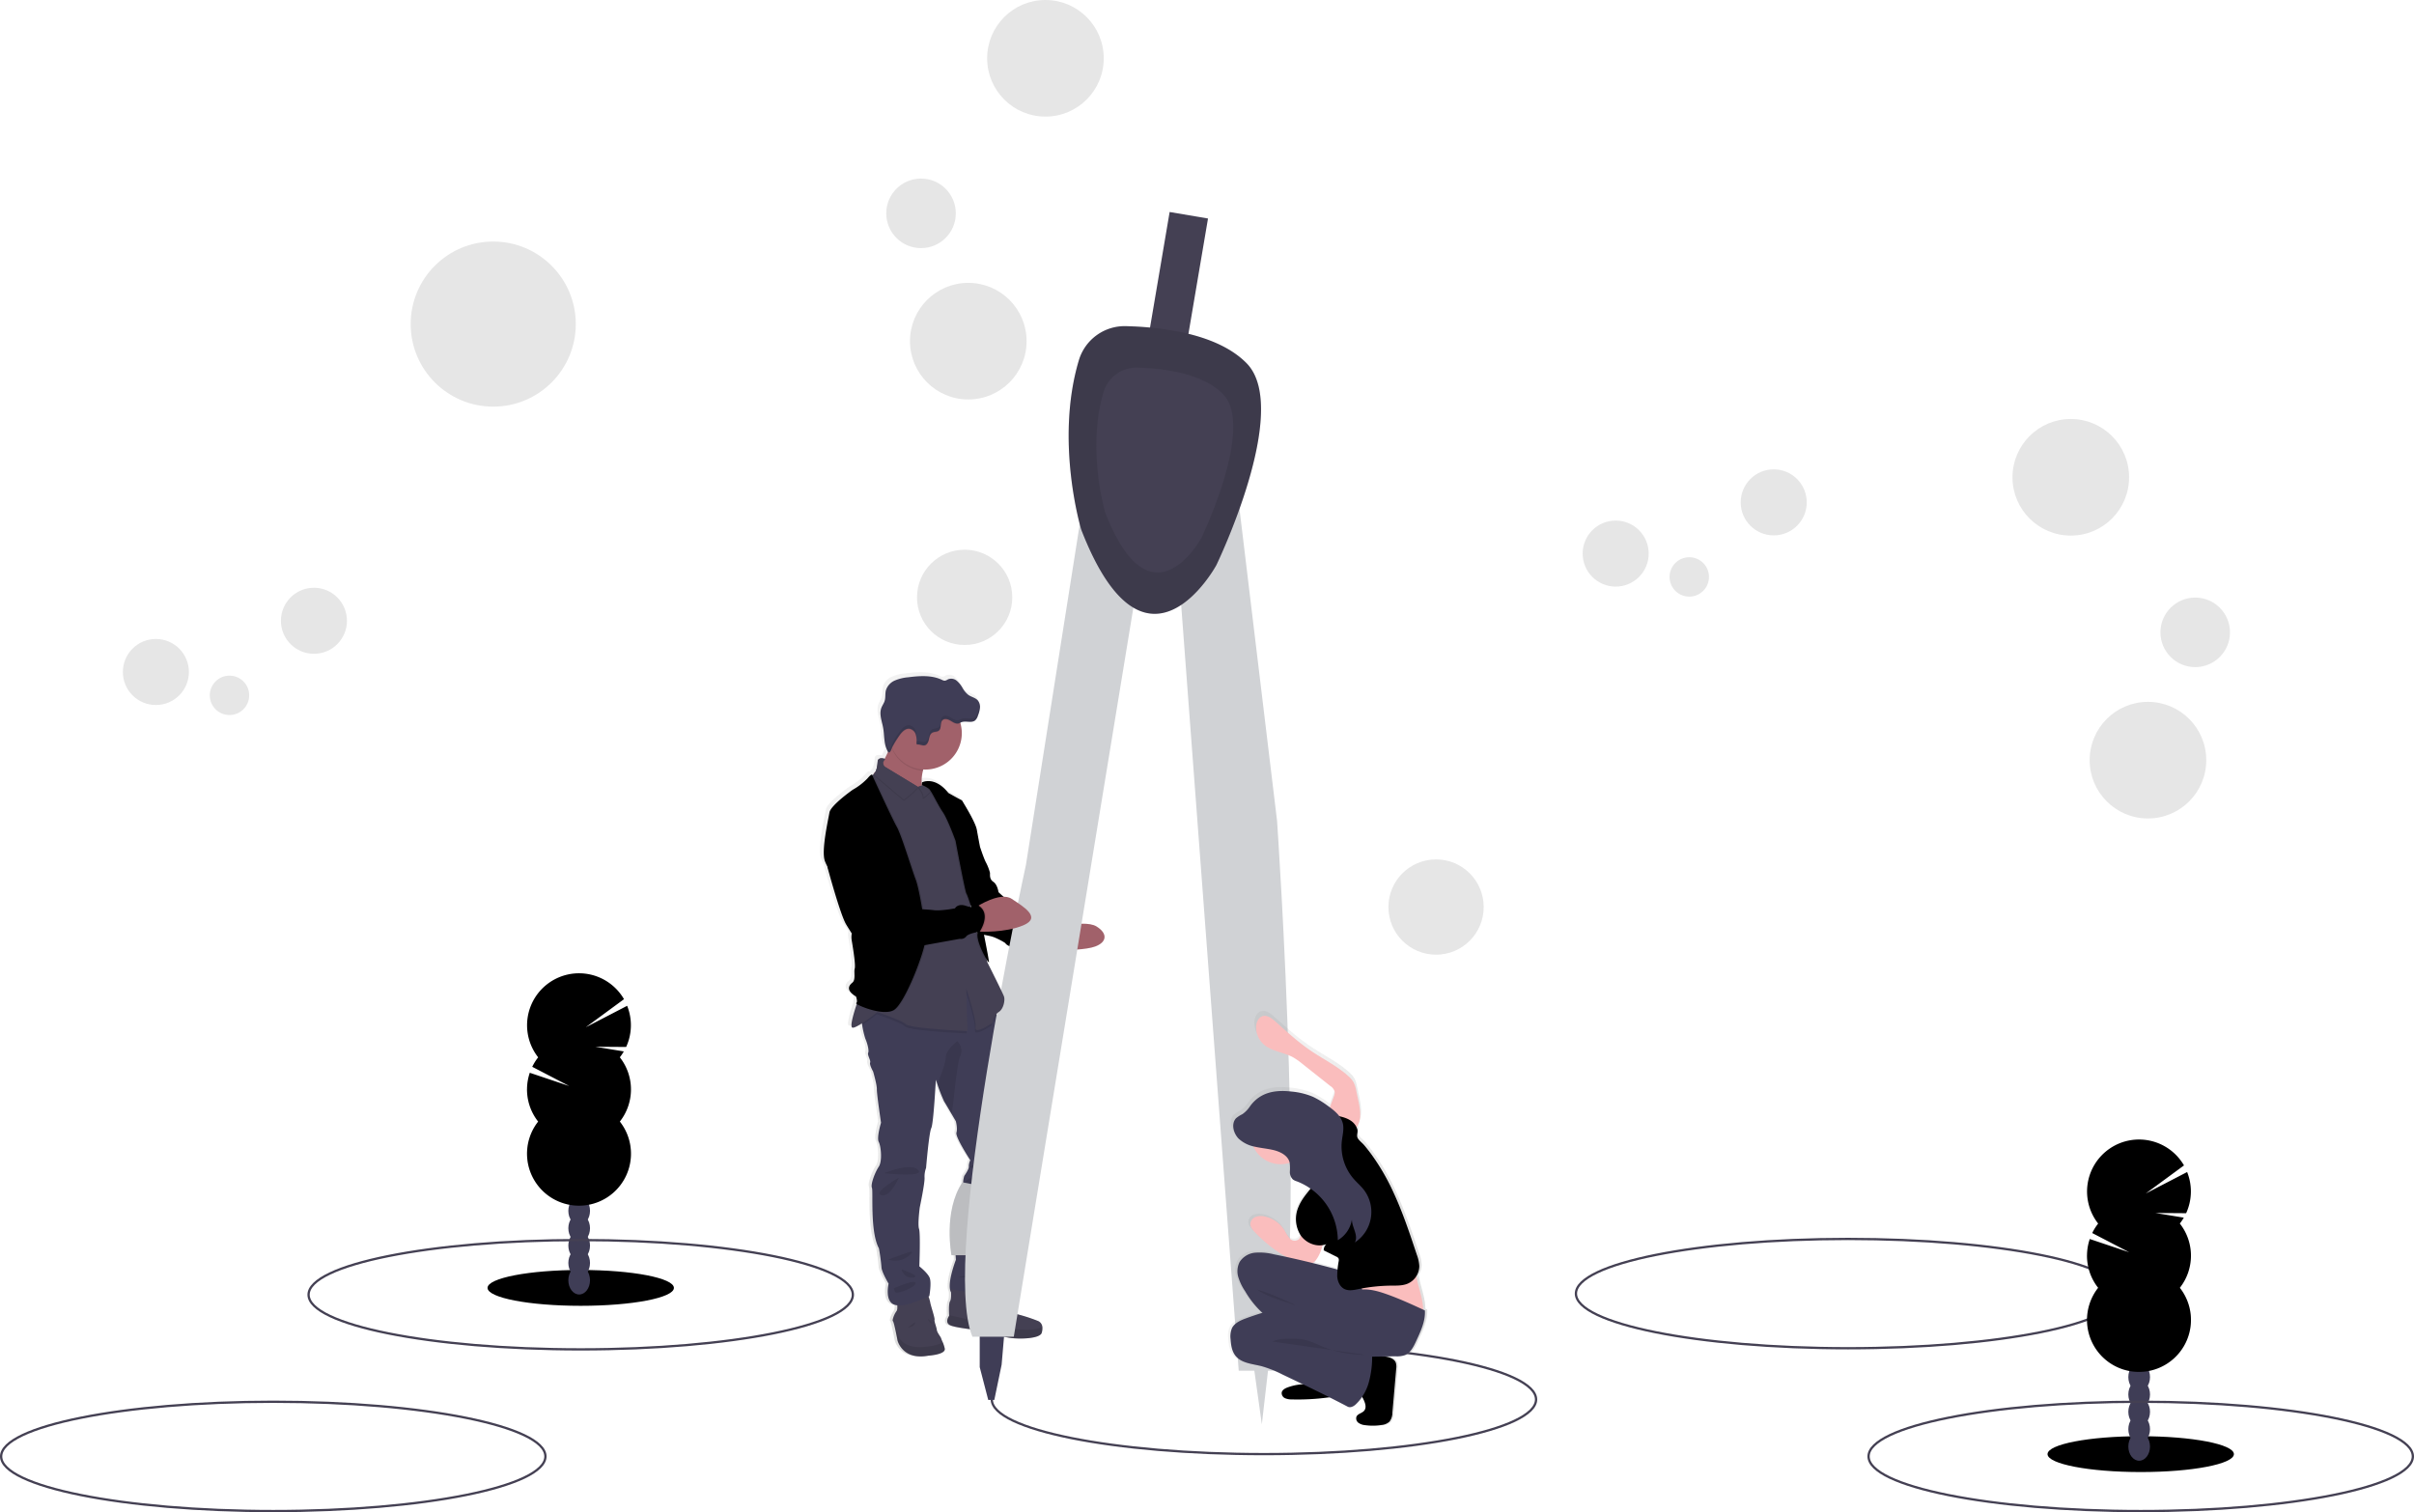 <svg id="b1ff9bb2-7f4f-4418-907c-98d09956747d" data-name="Layer 1" xmlns="http://www.w3.org/2000/svg" xmlns:xlink="http://www.w3.org/1999/xlink" width="1060" height="664.07" viewBox="0 0 1060 664.07"><defs><linearGradient id="fad104b9-db35-42fc-bc00-2b8a23207366" x1="543.54" y1="713.89" x2="543.54" y2="413.48" gradientTransform="matrix(-1, 0, 0, 1, 1022.18, 0)" gradientUnits="userSpaceOnUse"><stop offset="0" stop-color="gray" stop-opacity="0.25"/><stop offset="0.54" stop-color="gray" stop-opacity="0.12"/><stop offset="1" stop-color="gray" stop-opacity="0.1"/></linearGradient><linearGradient id="f2f9dedb-0f43-435f-9543-735f3db0009a" x1="527.53" y1="653.3" x2="615" y2="653.3" gradientTransform="matrix(-1, 0, 0, 1, 1224.27, 0)" xlink:href="#fad104b9-db35-42fc-bc00-2b8a23207366"/></defs><title>circles</title><ellipse cx="811.5" cy="568.07" rx="119.5" ry="24" fill="none" stroke="#444053" stroke-miterlimit="10"/><path d="M430.54,495.11a27.37,27.37,0,0,0,1.19,2.61l0,.11s5.66,20.91,8.31,25.3c.77,1.27,1.64,2.65,2.5,4a8.89,8.89,0,0,0,0,3c.8,4.66,1.77,11.07,1.33,12.48s.53,4.92-1,6.14-3.1,3.34,1.59,6.15c0,0,.88,2.37.09,2.9-.09.06,0,.19.22.36-1.29,3.82-3.18,10-2,10.44.65.25,2.41-.67,4.34-1.91.05.25.09.52.14.79a38.15,38.15,0,0,0,1.42,6.07c.86,1.91,1.72,5.13,1.26,6.19s1.26,3.42.86,4.35,1.33,3.95,1.33,3.95,1.72,5.86,1.65,7.84,1.86,14.75,1.86,14.75-2,6.59-1,8.5,1.65,8.5,0,10.94-3.72,7.83-3.05,9.28-.93,19.37,3.11,26.75a82.26,82.26,0,0,1,1.13,8.3c0,2,3.18,7.31,3.18,7.31s-1.92,8,2.79,9.35a4.43,4.43,0,0,0,1,.19,4.49,4.49,0,0,1-.34,2.58,10.2,10.2,0,0,0-1.68,3.72h0a1,1,0,0,0,.09.75c.53.59,2,8.5,2,8.5s2.12,8.89,13.79,6.72c0,0,7.89-.46,7.23-3.23a18.16,18.16,0,0,0-.86-2.68,17.33,17.33,0,0,1-.74-1.73c-.13-.66-1.79-2.51-1.92-3.76s-1.19-3.69-1-4.48-1.79-6.45-1.93-7.71a13.07,13.07,0,0,0-.75-2.56l.42-.2s1.06-5.93.14-8.1-4.58-5-4.58-5,.53-14.56-.13-16.54.33-9.48.33-9.48,2.25-10.61,2.12-13a11,11,0,0,1,.66-4.35s1.4-15.61,2.32-17.59,2-21.34,2-21.34l.62,1.78a68.37,68.37,0,0,0,3.1,7.83c.51.8,2,3.36,3.28,5.5l1.89,3.2s.86,3.1.26,5,6.17,12.18,6.17,12.18a6.09,6.09,0,0,0-.66,2.77c.19,1-2.06,4.15-2.06,4.15s-.86,2.83-.33,3.82-.86,6.85-.86,6.85-2.26,12.91-2.79,14.43.27,11.92.27,11.92-4.16,10.65-2.23,14.19c.08,1.31.09,3.31-.42,4.12-.69,1.08-.49,5.07-.42,6.17,0,.19,0,.29,0,.29s-2.26,3,.59,4.22,12.54,2.1,12.54,2.1,9.21,2.64,13.65,3.36,13.73.46,14.39-2.24a7.21,7.21,0,0,0,.24-2.58,3.21,3.21,0,0,0-1.83-2.56A75.24,75.24,0,0,0,517,695.5s-4.38-1-4.78-2.9-6.63-7.18-6.63-7.18-.07-.37-.2-.87l.2,0-.3-.3c-.31-1-.81-2.32-1.42-2.07h0a1.5,1.5,0,0,1,.68-2.06c2.39-1.31,3.85-5.46,3.18-9.94s-.79-3.69.6-6.26a12.3,12.3,0,0,0,1-6.19L513,644.05a20.7,20.7,0,0,0,1.06-5.2,9.72,9.72,0,0,1,1.06-4s1.66-9.49,3.12-11.66-1-9.82-1-9.82-2.25-11.85-2.12-17.26-5.84-24.17-5.84-24.17a6.28,6.28,0,0,1-.92-4.09c.12-1.12-.58-2.94-1.37-4.57l-.25-.51a4.43,4.43,0,0,1,1.09-1c1.64-1,2.41-3.63,2.42-5.48L487.64,503c0-.16,10.47-21.55,10.44-21.71-.62-3.51-6.54-12.82-6.54-12.82l0,0a.75.75,0,0,0-.25-.29c-1.33-.61-5.83-3.16-5.83-3.16-3.53-4.36-6.84-5.26-9-5.23a6.12,6.12,0,0,0-2,.31,4.41,4.41,0,0,0-.67.27l-.1.87a17.84,17.84,0,0,1,.47-6c.05-.17.1-.35.14-.52.33,0,.66,0,1,0a16.12,16.12,0,0,0,16.17-16.07,16.32,16.32,0,0,0-.62-4.45l-.08-.23.5-.22c2-.74,4.51.52,6.13-.82a4.65,4.65,0,0,0,1.22-2.11,12.67,12.67,0,0,0,.89-3.35c0-.2,0-.4,0-.6a1.09,1.09,0,0,0,0-.18,1.7,1.7,0,0,0,0-.22c0-.09,0-.18,0-.27s0,0,0,0a3.89,3.89,0,0,0-.86-2c-1.06-1.24-2.83-1.54-4.17-2.45a10.09,10.09,0,0,1-2.67-3.13,11.64,11.64,0,0,0-2.59-3.19,3.81,3.81,0,0,0-3.89-.61,4.39,4.39,0,0,1-1.28.6,2.67,2.67,0,0,1-1.41-.38c-4.6-2.15-10-1.77-15-1.13a19.51,19.51,0,0,0-5.91,1.42,7,7,0,0,0-4,4.33c-.41,1.55-.1,3.23-.59,4.76-.34,1-1,1.92-1.42,2.93a6,6,0,0,0-.38,1.65v0s0,.11,0,.16c-.17,2.27.72,4.66,1.15,7,.59,3.19.29,6.66,1.66,9.68a5.79,5.79,0,0,0,.52,1.06c-.48,1-1,2.06-1.5,3.05-.74-.21-3-.71-3.08,1.27a10.78,10.78,0,0,1-1.1,4.64,3.29,3.29,0,0,1-.33.23.64.64,0,0,0-.37.65l0,0-.26.2a.64.64,0,0,0-.32.11c-.14-.24-.6-.26-2.06,1.48a28.1,28.1,0,0,1-6.63,5.1s-9.82,6.85-10.35,10S428.86,490.54,430.54,495.11Zm43.12-33.42s0-.07,0-.11l.12.06Zm26.68,224a2.14,2.14,0,0,1-.84.17Z" transform="translate(-70 -118.22)" fill="url(#fad104b9-db35-42fc-bc00-2b8a23207366)"/><path d="M477.73,713.55c-11.53,2.16-13.63-6.68-13.63-6.68s-1.44-7.86-2-8.45a1,1,0,0,1-.09-.75h0a10.24,10.24,0,0,1,1.66-3.7c.72-.85.13-4.39.13-4.39l13.36-3.4a20.05,20.05,0,0,1,1.31,3.93c.14,1.24,2.1,6.88,1.9,7.66s.86,3.21,1,4.46,1.77,3.08,1.9,3.73a14,14,0,0,0,.72,1.73,16.83,16.83,0,0,1,.85,2.66C485.52,713.09,477.73,713.55,477.73,713.55Z" transform="translate(-70 -118.22)" fill="#444053"/><path d="M477.73,713.55c-11.53,2.16-13.63-6.68-13.63-6.68s-1.44-7.86-2-8.45a1,1,0,0,1-.09-.75l2.77,8s2.3,4.79,10.81,4.06c4.85-.4,7.23-1.3,8.39-2a16.83,16.83,0,0,1,.85,2.66C485.52,713.09,477.73,713.55,477.73,713.55Z" transform="translate(-70 -118.22)" opacity="0.1"/><path d="M468.75,701.1s2.89.07,3.08-2.29Z" transform="translate(-70 -118.22)" opacity="0.1"/><path d="M518.87,623.67c-1.44,2.16-3.08,11.59-3.08,11.59a9.92,9.92,0,0,0-1,4,20.26,20.26,0,0,1-1,5.18L510,658a12.27,12.27,0,0,1-1,6.15c-1.37,2.56-1.24,1.77-.59,6.23s-.78,8.58-3.14,9.89,1.05,4.39,1.05,4.39-15.07,4.06-18.22,1.57,1.64-14.8,1.64-14.8-.78-10.35-.26-11.86,2.75-14.35,2.75-14.35,1.38-5.83.85-6.81.33-3.8.33-3.8,2.23-3.15,2-4.13a6.16,6.16,0,0,1,.66-2.75s-6.68-10.22-6.1-12.12-.26-5-.26-5-.84-1.45-1.86-3.18c-1.24-2.13-2.74-4.67-3.25-5.47a69.83,69.83,0,0,1-3.05-7.78l-.62-1.78s-1,19.26-2,21.22-2.29,17.5-2.29,17.5a10.88,10.88,0,0,0-.66,4.32c.13,2.42-2.1,13-2.1,13s-1,7.47-.32,9.44.13,16.44.13,16.44,3.6,2.82,4.52,5-.13,8.06-.13,8.06-10.48,5.24-15.14,3.86-2.75-9.3-2.75-9.3-3.14-5.24-3.14-7.27a82.19,82.19,0,0,0-1.12-8.26c-4-7.34-2.42-25.15-3.07-26.6s1.37-6.81,3-9.23,1-9,0-10.88,1-8.45,1-8.45-1.9-12.71-1.83-14.67-1.64-7.8-1.64-7.8-1.7-3-1.31-3.93-1.31-3.28-.85-4.32-.4-4.26-1.25-6.16a39.49,39.49,0,0,1-1.4-6c-.4-2.26-.69-4.25-.69-4.25l10.81-8.71,27-7.08L495.94,545l9.89,15.59s1,1.63,1.93,3.51c.78,1.62,1.47,3.43,1.35,4.55a6.27,6.27,0,0,0,.92,4.06s5.89,18.67,5.76,24,2.1,17.17,2.1,17.17S520.31,621.51,518.87,623.67Z" transform="translate(-70 -118.22)" fill="#3f3d56"/><path d="M458.21,633.43s11.53-4.91,14.93-1.44S458.21,633.43,458.21,633.43Z" transform="translate(-70 -118.22)" opacity="0.1"/><path d="M464.69,635.39S453,642,457,643.06,464.69,635.39,464.69,635.39Z" transform="translate(-70 -118.22)" opacity="0.1"/><path d="M499.54,629.7s-5,.32-3.08,1.31S499.54,629.7,499.54,629.7Z" transform="translate(-70 -118.22)" opacity="0.1"/><path d="M505.77,631.2c-.07.33-14.48,5-11.66,7.08S505.77,631.2,505.77,631.2Z" transform="translate(-70 -118.22)" opacity="0.1"/><path d="M459.91,671.29c2.16-.32,14.22-5.89,9.5-1.89A9.4,9.4,0,0,1,459.91,671.29Z" transform="translate(-70 -118.22)" opacity="0.1"/><path d="M465.87,675.68s1.05,4.07,5.05,3.54S465.87,675.68,465.87,675.68Z" transform="translate(-70 -118.22)" opacity="0.1"/><path d="M462.53,683.94c.72-.2,9.3-4.13,9.5-2.29s-8.19,5-8.84,4.06A3.52,3.52,0,0,1,462.53,683.94Z" transform="translate(-70 -118.22)" opacity="0.1"/><path d="M490.31,679.22c1-.06,10.87-3.21,12.84-.39Z" transform="translate(-70 -118.22)" opacity="0.1"/><path d="M499.22,681.06s1.7-1.51,3.4-.72S499.22,681.06,499.22,681.06Z" transform="translate(-70 -118.22)" opacity="0.1"/><path d="M477.47,697.3a2.92,2.92,0,0,0,2.22,2.3Z" transform="translate(-70 -118.22)" opacity="0.1"/><path d="M527.45,703.46c-.65,2.69-9.83,2.95-14.21,2.23s-13.5-3.34-13.5-3.34-9.56-.92-12.38-2.1-.59-4.19-.59-4.19,0-.1,0-.28c-.07-1.1-.26-5.07.41-6.14.79-1.25.33-5.31.33-5.31s13.56,2.62,13.82,1.38,2.36-3,3.34-3.41,1.71,3.28,1.71,3.28,6.16,5.24,6.55,7.14,4.71,2.88,4.71,2.88a73.26,73.26,0,0,1,8.26,2.75,3.18,3.18,0,0,1,1.81,2.54A7.14,7.14,0,0,1,527.45,703.46Z" transform="translate(-70 -118.22)" fill="#444053"/><path d="M527.45,703.46c-.65,2.69-9.83,2.95-14.21,2.23s-13.5-3.34-13.5-3.34-9.56-.92-12.38-2.1-.59-4.19-.59-4.19,0-.1,0-.28l13.71,3s6.75,2.88,11.07,2.88c3.78,0,12.23,1.55,16.16-.8A7.14,7.14,0,0,1,527.45,703.46Z" transform="translate(-70 -118.22)" opacity="0.1"/><path d="M508.91,693.11s-.65,4.32-3.27,5.77Z" transform="translate(-70 -118.22)" opacity="0.1"/><path d="M550.9,533.87C547,535.35,538,535.51,534,535.51c-1.22,0-2,0-2,0l-2.57-5.24,2.57-4.37s2.36-.65,5.5-1.22c4.63-.83,11-1.48,14,.39C556.54,528.2,556,532,550.9,533.87Z" transform="translate(-70 -118.22)" fill="#a1616a"/><path d="M491.33,471.16l1.14-1.31s5.85,9.26,6.46,12.75,1.4,7.51,1.4,7.51,1.48,4.54,2.45,6.55a22.15,22.15,0,0,1,1.92,4.81c.08.87-.35,2.79,1.48,4s2.27,4.54,2.27,4.54,6.64,6.46,10.14,6.64,13.53,1.92,13.19,3.66,4.19,2.8,6,3.24S526,529.24,534,536c0,0-5.07,1-5.59,2.27s-5.85-.7-5.85-.7-1.14-2.71-5.07-2.88-5.94-1.92-5.94-2.18-3.93-2.45-6.11-3.06-5.07-.87-5.16-1.49-13.1-56.77-13.1-56.77Z" transform="translate(-70 -118.22)" fill="currentColor"/><path d="M491.33,471.38l1.14-1.31s5.85,9.26,6.46,12.76,1.4,7.51,1.4,7.51,1.48,4.54,2.45,6.55a22.32,22.32,0,0,1,1.92,4.8c.08.88-.35,2.8,1.48,4s2.27,4.54,2.27,4.54,6.64,6.47,10.14,6.64,13.53,1.92,13.19,3.67,4.19,2.8,6,3.23S526,529.47,534,536.2c0,0-5.07,1-5.59,2.27s-5.85-.7-5.85-.7-1.14-2.71-5.07-2.88-5.94-1.92-5.94-2.19-3.93-2.44-6.11-3.05-5.07-.88-5.16-1.49-13.1-56.78-13.1-56.78Z" transform="translate(-70 -118.22)" opacity="0.05"/><path d="M625,708.78c66,0,119.5,10.75,119.5,24s-53.5,24-119.5,24-119.5-10.74-119.5-24" transform="translate(-70 -118.22)" fill="none" stroke="#444053" stroke-miterlimit="10"/><rect x="572.82" y="211.88" width="17.09" height="127.07" transform="translate(-15.71 -211.62) rotate(9.63)" fill="#444053"/><polygon points="550.34 598.75 554.08 625.45 557.28 597.69 550.34 598.75" fill="#d0d2d5"/><polygon points="430.2 583.8 430.2 600.36 433.94 614.77 436.61 614.77 439.82 599.29 441.42 580.6 430.2 583.8" fill="#3f3d56"/><path d="M492.59,637.42l8,1.6s-9.07,25.09-2.67,30.43H487.79S484.05,650.23,492.59,637.42Z" transform="translate(-70 -118.22)" fill="#d0d2d5"/><path d="M492.59,637.42l8,1.6s-9.07,25.09-2.67,30.43H487.79S484.05,650.23,492.59,637.42Z" transform="translate(-70 -118.22)" opacity="0.1"/><path d="M546.12,335.75,520.49,498.06s-37.9,173-23.49,207.17h18.16l54.46-332.1Z" transform="translate(-70 -118.22)" fill="#d0d2d5"/><path d="M611.12,315.59l19.65,163.14s14.31,207.83-1.36,241.44H613.93L586.27,352.08Z" transform="translate(-70 -118.22)" fill="#d0d2d5"/><path d="M543.73,276.45a21,21,0,0,1,20.71-15c15.81.4,40.25,3.28,53,16.34,19.76,20.29-13.35,88.63-13.35,88.63s-31,57.13-59.26-15.48C544.79,351,533.07,312.12,543.73,276.45Z" transform="translate(-70 -118.22)" fill="#444053"/><path d="M543.73,276.45a21,21,0,0,1,20.71-15c15.81.4,40.25,3.28,53,16.34,19.76,20.29-13.35,88.63-13.35,88.63s-31,57.13-59.26-15.48C544.79,351,533.07,312.12,543.73,276.45Z" transform="translate(-70 -118.22)" opacity="0.1"/><path d="M554.6,290.33a15,15,0,0,1,14.75-10.66c11.25.29,28.65,2.34,37.7,11.64,14.07,14.44-9.5,63.1-9.5,63.1s-22,40.67-42.2-11C555.35,343.38,547,315.73,554.6,290.33Z" transform="translate(-70 -118.22)" fill="#444053"/><path d="M609.33,706.12c.17,2.58.57,5.29,2.2,7.31,2.7,3.34,7.61,3.6,11.81,4.65a52,52,0,0,1,9.34,3.68l9.09,4.3a23.69,23.69,0,0,0-6.82,1.42c-1.17.43-2.45,1.14-2.62,2.36a2.52,2.52,0,0,0,1.51,2.42,7.12,7.12,0,0,0,3,.53,100.83,100.83,0,0,0,16.2-.85l.64-.09q4.14,2.05,8.24,4.19c1.14.6,2.51,0,3.47-.84a18.4,18.4,0,0,0,3.08-3.52c.16.28.32.55.45.82.88,1.69,1.71,3.9.45,5.34-1,1.12-2.89,1.31-3.46,2.67a2.41,2.41,0,0,0,.93,2.71,6.16,6.16,0,0,0,2.91,1,25.83,25.83,0,0,0,7.45-.06,6,6,0,0,0,3.6-1.53,6.6,6.6,0,0,0,1.28-4l1.71-19.43a5.83,5.83,0,0,0-.2-2.76c-.68-1.65-2.65-2.34-4.43-2.63l-.19,0c1.48,0,3-.07,4.6-.07a11,11,0,0,0,4.12-.52c2.54-1,3.91-3.67,5-6.13,2-4.32,4.3-9,4-13.8l-.78-.35c-.07-5.11-2.21-9.88-3-14.87a8.28,8.28,0,0,0,1.33-4.5,16.64,16.64,0,0,0-1.13-5.12c-3.17-9.42-6.34-18.87-10.58-27.87a96.41,96.41,0,0,0-10-17q-1.53-2-3.18-4c-.8-.92-2.59-2.22-2.92-3.39s.37-2.31,0-3.51a5.94,5.94,0,0,0-.36-.91c2.34-3.1,1.68-7.58.86-11.44l-1-4.81a13,13,0,0,0-1.24-3.81A11.13,11.13,0,0,0,662.3,589c-4.92-4.44-11-7.39-16.53-11.07-5.85-3.89-11.08-8.62-16.32-13.29-1.6-1.42-3.61-2.95-5.68-2.35s-2.93,2.84-3,4.88a10.06,10.06,0,0,0,3.25,7.54c3.62,3.31,9.09,3.58,13.4,5.92a31.35,31.35,0,0,1,4.21,2.93l12.52,9.83a4.35,4.35,0,0,1,1.95,2.54,4.09,4.09,0,0,1-.3,1.88c-.47,1.44-1.27,3.25-1.86,5.08l-1-.72a39.2,39.2,0,0,0-6.63-4,32.91,32.91,0,0,0-9.71-2.33c-7.39-.83-14,.31-18.52,6.48a13.7,13.7,0,0,1-3.51,3.61,13,13,0,0,0-2.85,1.81c-2.32,2.57-1,6.83,1.18,9a14,14,0,0,0,6.58,3.43,13.52,13.52,0,0,0,16.42,7.36,20.1,20.1,0,0,1,.09,3.88A4.47,4.47,0,0,0,637.4,635a5.88,5.88,0,0,0,1.72.8,26.39,26.39,0,0,1,6.23,3.25,32,32,0,0,0-5.52,8.25,13.42,13.42,0,0,0,1,12.48l.06.08a4.14,4.14,0,0,1-.91,1.68,3,3,0,0,1-4.13-.42,15.72,15.72,0,0,1-2.16-3.33,13.94,13.94,0,0,0-9-6.36,7.23,7.23,0,0,0-4.15.17,3.66,3.66,0,0,0-2.41,3.12c0,1.51,1.1,2.76,2.18,3.83a63.59,63.59,0,0,0,11,9.1,35.41,35.41,0,0,0,3.37,1.84q-3-.63-5.92-1.23a26.77,26.77,0,0,0-8.35-.73,9.32,9.32,0,0,0-7,4.08,9,9,0,0,0-.65,6.8,22.86,22.86,0,0,0,3.07,6.3,44.85,44.85,0,0,0,7.67,9.6c-2.5.75-5,1.57-7.44,2.47s-5,2-6.12,4.24A9.72,9.72,0,0,0,609.33,706.12Zm36.81-34,.09,0a3.13,3.13,0,0,0,1.31-1.11,18.14,18.14,0,0,0,3.16-6.84,7.71,7.71,0,0,0,1.7-.43,3.8,3.8,0,0,0-1.18,2.76l5.64,2.76a2.1,2.1,0,0,1,1,.79,2,2,0,0,1,.11,1.18c-.16,1.29-.41,2.58-.57,3.86-1.69-.5-3.35-.9-4.84-1.3C650.44,673.21,648.29,672.67,646.14,672.13Z" transform="translate(-70 -118.22)" fill="url(#f2f9dedb-0f43-435f-9543-735f3db0009a)"/><path d="M647.19,619a10.81,10.81,0,0,0,8.4-1.35,5.15,5.15,0,0,1,1.63-.76A3.32,3.32,0,0,1,660,618c2.4,2.39,2.68,6.33,1.44,9.48s-3.73,5.63-6.34,7.78a57.55,57.55,0,0,1-6.67,4.74,12.36,12.36,0,0,0-6.84-6.65c-2.74-1.06-4.74-3.9-6.31-6.38-1.17-1.84-2.21-1.76-1.16-3.66a27.68,27.68,0,0,1,4.16-5,16.25,16.25,0,0,0,2.24-3c.7-1.26.54-2.08,1.62-1.08.71.66,1,2.09,1.82,2.86A8,8,0,0,0,647.19,619Z" transform="translate(-70 -118.22)" fill="#fabdbd"/><path d="M655.78,599.5a4.23,4.23,0,0,0,.29-1.85,4.34,4.34,0,0,0-1.91-2.51l-12.23-9.7a30,30,0,0,0-4.1-2.89c-4.22-2.31-9.55-2.58-13.09-5.84a10.05,10.05,0,0,1-3.18-7.45c0-2,1-4.26,2.89-4.82s4,.92,5.56,2.33c5.11,4.6,10.21,9.27,15.92,13.11,5.4,3.64,11.35,6.54,16.16,10.93a10.88,10.88,0,0,1,2.23,2.61,13.4,13.4,0,0,1,1.21,3.77l1,4.74c.84,4,1.52,8.65-1.17,11.72a4.27,4.27,0,0,1-3.26,1.61,6.42,6.42,0,0,1-2.51-.86c-2-1-5.62-2-6.23-4.5C652.58,606.77,654.83,602.4,655.78,599.5Z" transform="translate(-70 -118.22)" fill="#fabdbd"/><path d="M636.27,662a16,16,0,0,1-2.11-3.28,13.61,13.61,0,0,0-8.78-6.28,7.06,7.06,0,0,0-4,.16,3.61,3.61,0,0,0-2.35,3.09c0,1.48,1.07,2.72,2.12,3.77a62,62,0,0,0,10.76,9A28.38,28.38,0,0,0,645,673a3.3,3.3,0,0,0,1.4-.13,3.13,3.13,0,0,0,1.28-1.09c2.48-3.18,3.34-7.31,4-11.28-.24,1.43-8.29-1.91-9.2-1.48-1.34.63-1.21,2.51-2.18,3.41A2.89,2.89,0,0,1,636.27,662Z" transform="translate(-70 -118.22)" fill="#fabdbd"/><path d="M694.92,693.42a2.65,2.65,0,0,1-.28,1.45c-.55.86-1.79.87-2.8.72a51.18,51.18,0,0,1-6.89-1.66L664.42,688a1.87,1.87,0,0,1-.88-.43,1.82,1.82,0,0,1-.41-.9,24.15,24.15,0,0,1-.45-9,2.4,2.4,0,0,1,.41-1.21,2.42,2.42,0,0,1,1.7-.64,87,87,0,0,1,9.68-.44,48.85,48.85,0,0,0,6.29-.14c2.7-.32,5.81-1.87,8.52-1.63,2.35.2,2.25,2,2.49,4C692.44,682.92,694.87,688,694.92,693.42Z" transform="translate(-70 -118.22)" fill="#fabdbd"/><path d="M629.37,669.05a25.61,25.61,0,0,0-8.16-.73,9.08,9.08,0,0,0-6.83,4,8.89,8.89,0,0,0-.64,6.72,23.25,23.25,0,0,0,3,6.21,40.83,40.83,0,0,0,8.77,10.56c1.75,1.39,3.68,2.54,5.36,4,3.58,3.13,5.8,7.5,7.93,11.75,2,4,4,8.08,4.86,12.48a1.25,1.25,0,0,0,.43.89,1.19,1.19,0,0,0,.89.06l9.85-1.82a1.54,1.54,0,0,0,1.38-2.34,68.92,68.92,0,0,0-11.75-25.41,22.55,22.55,0,0,0,19.82,5.74,7.74,7.74,0,0,0,3.76-1.63c2.2-2,2.1-5.41,1.61-8.32a61.07,61.07,0,0,0-1.82-7.67c-1.85-6-9.83-7.62-15.24-9.08Q641.07,671.41,629.37,669.05Z" transform="translate(-70 -118.22)" fill="#3f3d56"/><path d="M636.66,690.31a10.83,10.83,0,0,1,3.74,2.48c-1.77-2-6.83-3-9.31-3.93-3.07-1.14-6.42-2.31-9-4.34A107.88,107.88,0,0,1,636.66,690.31Z" transform="translate(-70 -118.22)" opacity="0.1"/><path d="M668.56,732.46c.85,1.68,1.66,3.85.44,5.28-.94,1.1-2.82,1.29-3.38,2.63a2.39,2.39,0,0,0,.91,2.68,5.88,5.88,0,0,0,2.84,1,25.37,25.37,0,0,0,7.28-.06,5.84,5.84,0,0,0,3.51-1.51,6.58,6.58,0,0,0,1.25-4l1.67-19.18a6,6,0,0,0-.19-2.73c-.67-1.63-2.59-2.3-4.33-2.59a23.24,23.24,0,0,0-5.89-.24A6.22,6.22,0,0,0,669,715a7.09,7.09,0,0,0-1.73,4c-.45,2.28-1.71,5.44-1.44,7.75C666,728.66,667.72,730.78,668.56,732.46Z" transform="translate(-70 -118.22)" fill="currentColor"/><path d="M646.48,726.26a23.35,23.35,0,0,0-11.11,1.25c-1.14.42-2.39,1.13-2.56,2.33a2.49,2.49,0,0,0,1.48,2.39,7,7,0,0,0,2.94.53,99.64,99.64,0,0,0,15.82-.84,8.51,8.51,0,0,0,3.85-1.21,3,3,0,0,0,1.21-3.56c-.63-1.32-2.35-1.73-3.18-2.92-.6-.86-.75-2.13-1.69-2.58a2.89,2.89,0,0,0-2.15.16c-1,.35-3.4.7-4.09,1.53A11.49,11.49,0,0,0,646.48,726.26Z" transform="translate(-70 -118.22)" fill="currentColor"/><circle cx="562.32" cy="498.14" r="13.13" fill="#fabdbd"/><path d="M663.46,610.58c-2.11-1.55-4.77-2.08-7.34-2.56a3.84,3.84,0,0,0-2.64.13,3.9,3.9,0,0,0-1.27,1.56,14.52,14.52,0,0,0-1.74,4.15,4.82,4.82,0,0,0,1,4.23c.78.8,1.9,1.2,2.7,2a5,5,0,0,1,1.18,4.32,12.93,12.93,0,0,1-1.75,4.27,72.33,72.33,0,0,1-6.58,9.68c-2.55,3.17-5.41,6.22-6.91,10a13.38,13.38,0,0,0,1,12.32c2.43,3.54,7.27,5.44,11.28,3.91a3.72,3.72,0,0,0-1.14,2.72l5.5,2.73a2.08,2.08,0,0,1,1,.78,2,2,0,0,1,.1,1.16,36.47,36.47,0,0,0-.67,6.73c.15,2.25,1.18,4.62,3.22,5.6,1.87.9,4.09.42,6.13,0A76.53,76.53,0,0,1,681,682.79c2.42,0,4.92.06,7.15-.88a8.5,8.5,0,0,0,5.07-7.69,16.4,16.4,0,0,0-1.11-5.06c-3.09-9.3-6.19-18.62-10.33-27.51a96.65,96.65,0,0,0-9.81-16.8c-1-1.33-2-2.64-3.11-3.91-.78-.91-2.53-2.19-2.85-3.35s.36-2.28,0-3.46A7,7,0,0,0,663.46,610.58Z" transform="translate(-70 -118.22)" fill="currentColor"/><path d="M695.68,693.69c-5.76-2.66-11.52-5.32-17.51-7.39-4.41-1.52-9.33-2.71-13.66-1-1.3.52-2.48,1.27-3.73,1.88-4.19,2-9,2.34-13.63,2.85A128,128,0,0,0,617,697.2c-2.33.86-4.84,2-6,4.18a9.57,9.57,0,0,0-.64,5c.17,2.55.56,5.23,2.15,7.22,2.64,3.3,7.43,3.55,11.53,4.59a50.53,50.53,0,0,1,9.13,3.64c9.58,4.57,19.17,9.14,28.57,14.09,1.1.59,2.44,0,3.38-.83a20.79,20.79,0,0,0,5.9-9.72,41.94,41.94,0,0,0,1.5-11.38c3.68,0,6.67-.16,10.35-.16a10.7,10.7,0,0,0,4-.51c2.47-1,3.81-3.63,4.92-6.05C693.77,703,696,698.37,695.68,693.69Z" transform="translate(-70 -118.22)" fill="#3f3d56"/><path d="M628.8,707.36c2.59-1.26,5.59-1.29,8.48-1.27a28.06,28.06,0,0,1,5.26.4,41.53,41.53,0,0,1,7.69,2.89,48.82,48.82,0,0,0,19.38,3.8" transform="translate(-70 -118.22)" opacity="0.1"/><path d="M613.86,618.22a14.32,14.32,0,0,0,7.08,3.55c2.6.6,5.28.83,7.9,1.41,3.22.71,6.74,2.41,7.47,5.63a18.7,18.7,0,0,1,.1,3.89,4.41,4.41,0,0,0,1.35,3.51,6,6,0,0,0,1.68.79,28,28,0,0,1,18,25.84,12.73,12.73,0,0,0,6.18-9.12c0,3.48,3,7,1.3,10.11a16,16,0,0,0,3.85-23.25c-1.32-1.68-3-3.08-4.38-4.69a21.74,21.74,0,0,1-5.18-16.6c.29-2.53,1-5.09.47-7.58-.77-3.45-3.8-5.85-6.68-7.9a38.39,38.39,0,0,0-6.48-3.94,31.86,31.86,0,0,0-9.49-2.31c-7.21-.81-13.62.31-18.09,6.4a13.17,13.17,0,0,1-3.42,3.56,12.89,12.89,0,0,0-2.79,1.79C610.44,611.85,611.74,616.05,613.86,618.22Z" transform="translate(-70 -118.22)" fill="#3f3d56"/><path d="M479,471.81c-.41-.17-28.91-11.94-25-14.28,2.33-1.39,5.2-7.27,7.16-11.88,1.37-3.21,2.3-5.81,2.3-5.81s22.88-4.06,14.69,10a26.09,26.09,0,0,0-2.89,6.91C472.9,466.25,478.77,471.63,479,471.81Z" transform="translate(-70 -118.22)" fill="#a1616a"/><path d="M478.12,449.8a26.09,26.09,0,0,0-2.89,6.91,16,16,0,0,1-13.5-9.5,14,14,0,0,1-.6-1.56c1.37-3.21,2.3-5.81,2.3-5.81S486.31,435.78,478.12,449.8Z" transform="translate(-70 -118.22)" opacity="0.1"/><path d="M492.34,440.24a16,16,0,0,1-30.61,6.45,15.79,15.79,0,0,1-1.36-6.45,16,16,0,0,1,31.35-4.43A16.18,16.18,0,0,1,492.34,440.24Z" transform="translate(-70 -118.22)" fill="#a1616a"/><path d="M507.76,564.09a9.73,9.73,0,0,0-2.32,4.42s-7.86,5.37-7.34,2S494,553.31,494,553.31l.52,18.74s-25.15-1.18-27-3S455,563.66,455,563.66s-3.29,2.64-6.32,4.64c-.4-2.26-.69-4.25-.69-4.25l10.81-8.71,27-7.08L495.94,545l9.89,15.59S506.85,562.21,507.76,564.09Z" transform="translate(-70 -118.22)" opacity="0.1"/><path d="M508.58,562.61c-2.09,1.31-2.88,4.85-2.88,4.85s-7.86,5.37-7.34,2-4.06-17.16-4.06-17.16l.53,18.74s-25.16-1.18-27-3-12.58-5.37-12.58-5.37-9.3,7.47-11,6.81,3-13.36,3-13.36l4.84-74.42s-1.31-22.14.66-22.93a2.6,2.6,0,0,0,.82-.52c1.3-1.16,1.69-3.52,1.8-5.51.13-2.35,3.27-1.18,3.27-1.18l-1.83,2.36,16.24,9.87.14.09a19.49,19.49,0,0,1,2-.89c1.44-.55,3.35-1.07,4.6-.55a4.51,4.51,0,0,1,1.72,1.55,19.17,19.17,0,0,1,2.21,4.48l5.9,9.95s3,13.24,3,13.76.92,12.58,2,13.89,2.1,7.86,1.71,9.83.65,9.3.65,9.3c4.33,3.54,6.55,15.59,6.55,15.59s6.82,13.5,7.34,15.07S510.68,561.3,508.58,562.61Z" transform="translate(-70 -118.22)" fill="#444053"/><path d="M473.07,464.26c-1.6,2.36-6.2,5.67-6.2,5.67l-13.28-11.21c1.3-1.16,1.69-3.53,1.8-5.51.13-2.36,3.27-1.18,3.27-1.18l-.38.49a2.12,2.12,0,0,0,.57,3.1Z" transform="translate(-70 -118.22)" opacity="0.1"/><path d="M473.07,463.73c-1.6,2.36-6.2,5.68-6.2,5.68l-13.28-11.22c1.3-1.16,1.69-3.52,1.8-5.51.13-2.35,3.27-1.18,3.27-1.18l-.38.49a2.12,2.12,0,0,0,.57,3.1Z" transform="translate(-70 -118.22)" fill="#444053"/><path d="M479.21,465.5c-1.72,2.05-4.15,4.38-4,3.21s-1.45-3.74-2.44-4.89a7.3,7.3,0,0,1,4.76.13A4.51,4.51,0,0,1,479.21,465.5Z" transform="translate(-70 -118.22)" opacity="0.1"/><path d="M479.47,464.71c-1.72,2.06-4.15,4.38-4,3.22s-1.29-3.06-2.29-4.21c1.44-.55,3.35-1.07,4.6-.55A4.4,4.4,0,0,1,479.47,464.71Z" transform="translate(-70 -118.22)" fill="#444053"/><path d="M453.6,458.84s.17-1.57-2.1,1.14A27.69,27.69,0,0,1,445,465s-9.69,6.82-10.22,10-3.67,16.77-2,21.31,14.33,26.3,14.33,26.3-3.32,3.93-2.54,8.56,1.75,11,1.31,12.4.53,4.89-1,6.11-3.05,3.32,1.58,6.12c0,0,.87,2.36.08,2.88s11.62,5.94,16.51,3.06,13.72-25.94,13.89-31.1-2.71-22.18-4.28-26.2-6.29-19.66-8.3-23.15S453.6,458.84,453.6,458.84Z" transform="translate(-70 -118.22)" opacity="0.1"/><path d="M453.07,458.84s.18-1.57-2.09,1.14a27.69,27.69,0,0,1-6.55,5.06s-9.7,6.82-10.22,10-3.67,16.77-2,21.31,14.32,26.3,14.32,26.3-3.32,3.93-2.53,8.56,1.75,11,1.31,12.4.52,4.89-1,6.11-3.06,3.32,1.57,6.12c0,0,.88,2.36.09,2.88s11.62,5.94,16.51,3.06,13.71-25.94,13.89-31.1-2.71-22.18-4.28-26.2-6.29-19.66-8.3-23.15S453.07,458.84,453.07,458.84Z" transform="translate(-70 -118.22)" fill="currentColor"/><path d="M449.58,473.69s7.51,8.3,7.25,13.8C456.83,487.49,456.92,478.58,449.58,473.69Z" transform="translate(-70 -118.22)" opacity="0.1"/><path d="M474.93,461.81s4.87-3,11,4.63c0,0,4.45,2.53,5.76,3.15s2.8,16.85,2.8,16.85,2.88,7,2.09,11,2.28,17.82,2.28,17.82,5.06,24.81,4.89,25.5-5.16-7.77-5.07-12-4.19-17.3-4.8-18.08-4.81-23.24-4.81-23.24-3.4-9.52-5.59-12.66-4.89-9.09-6-10.14a11.55,11.55,0,0,0-2.7-1.74Z" transform="translate(-70 -118.22)" opacity="0.1"/><path d="M474.87,461.81s5.46-3,11.57,4.63c0,0,4.46,2.53,5.77,3.15S495,486.44,495,486.44s2.88,7,2.1,11,2.27,17.82,2.27,17.82,5.07,24.81,4.89,25.5-5.15-7.77-5.07-12-4.19-17.3-4.8-18.08-4.8-23.24-4.8-23.24S486.18,478,484,474.83s-4.9-9.09-6-10.14a10.93,10.93,0,0,0-3.23-1.74Z" transform="translate(-70 -118.22)" fill="currentColor"/><path d="M498.85,516.4s10.39-6.81,15.41-3.45,13.24,8.13,5.16,11.58-19.26,2.79-19.26,2.79Z" transform="translate(-70 -118.22)" fill="#a1616a"/><path d="M491.62,582.13c-1.55,3.33-2.83,20-3.7,25.32-1.24-2.13-2.74-4.67-3.25-5.47a69.83,69.83,0,0,1-3.05-7.78c1-2.4,3.71-9.28,3.71-11.8,0-3.08,5-6.95,5-6.95A5.78,5.78,0,0,1,491.62,582.13Z" transform="translate(-70 -118.22)" opacity="0.1"/><path d="M491.72,435.81a4.74,4.74,0,0,1-.78.32c-1.23.33-2.43-.5-3.52-1.16s-2.6-1.15-3.55-.29c-1.23,1.12-.34,3.51-1.61,4.59-.8.69-2.07.45-3,1s-1.16,1.8-1.39,2.86-.67,2.28-1.72,2.59-2-.37-3-.34c-.21,0-.46,0-.6-.12a.64.64,0,0,1-.1-.47,10.24,10.24,0,0,0-.34-3.79,3.63,3.63,0,0,0-2.66-2.5c-1.84-.28-3.39,1.33-4.47,2.85a46.4,46.4,0,0,0-3.09,5c-.05.09-.1.21-.16.35a15.79,15.79,0,0,1-1.36-6.45,16,16,0,0,1,31.35-4.43Z" transform="translate(-70 -118.22)" opacity="0.1"/><path d="M465,441.1c1.08-1.52,2.63-3.13,4.47-2.85a3.64,3.64,0,0,1,2.66,2.49,10.07,10.07,0,0,1,.33,3.79.7.7,0,0,0,.11.48c.14.16.39.13.6.12,1,0,2.05.63,3,.34s1.5-1.53,1.72-2.59.47-2.28,1.39-2.86,2.17-.33,3-1c1.27-1.08.38-3.48,1.61-4.59.95-.86,2.46-.37,3.55.29s2.29,1.49,3.52,1.16a10.39,10.39,0,0,0,1.19-.51c1.95-.74,4.47.52,6.06-.81a4.71,4.71,0,0,0,1.21-2.1,12.9,12.9,0,0,0,.88-3.33,4.48,4.48,0,0,0-.88-3.26c-1-1.22-2.8-1.53-4.13-2.43a10.14,10.14,0,0,1-2.63-3.11,11.49,11.49,0,0,0-2.56-3.18,3.76,3.76,0,0,0-3.85-.6,4,4,0,0,1-1.26.59,2.52,2.52,0,0,1-1.39-.38c-4.54-2.14-9.83-1.76-14.81-1.12a19.06,19.06,0,0,0-5.84,1.41,7,7,0,0,0-3.94,4.31c-.4,1.54-.09,3.21-.58,4.73-.33,1-1,1.91-1.4,2.92-1.06,2.76.21,5.8.75,8.71.59,3.18.29,6.62,1.64,9.63.27.59.56,1.62,1.23,1.23.49-.29,1-2,1.25-2.49A48.14,48.14,0,0,1,465,441.1Z" transform="translate(-70 -118.22)" fill="#3f3d56"/><path d="M436.22,492.3,433.86,499s5.59,20.79,8.21,25.16,6.46,10,6.46,10a24,24,0,0,0,14,1.74c7.51-1.48,29.43-5.41,29.43-5.41a2.92,2.92,0,0,0,2.8-1.05c1-1.4,5.94-2.1,5.94-2.1s5.76-8.38-1.31-11.88c0,0-.87,1.93-4.63.61s-4.89,1.05-4.89,1.05-6.12,1.23-9.52.79-11.88-.61-12.76-1.31a1.11,1.11,0,0,0-1.57.09,9.53,9.53,0,0,1-2.79-1.58c-.7-.78-1.66.88-1.66.88s-1.23-.7-.88-1.57-1.13-4.2-1.13-4.2a8.46,8.46,0,0,1-.26-3.93c.43-1.75-2.19-8-2.19-8a11.34,11.34,0,0,1,.35-3.15c.44-1.57-3.32-4.72-3.32-4.72s-3.67-17.81-11.44-12S436.22,492.3,436.22,492.3Z" transform="translate(-70 -118.22)" opacity="0.1"/><path d="M435.69,492.3,433.33,499s5.59,20.79,8.21,25.16,6.47,10,6.47,10a23.94,23.94,0,0,0,14,1.74c7.52-1.48,29.44-5.41,29.44-5.41a2.92,2.92,0,0,0,2.8-1.05c1-1.4,5.94-2.1,5.94-2.1s5.76-8.38-1.31-11.88c0,0-.88,1.93-4.63.61s-4.9,1.05-4.9,1.05-6.11,1.23-9.52.79-11.88-.61-12.75-1.31a1.11,1.11,0,0,0-1.57.09,9.54,9.54,0,0,1-2.8-1.58c-.7-.78-1.66.88-1.66.88s-1.22-.7-.87-1.57-1.14-4.2-1.14-4.2a8.61,8.61,0,0,1-.26-3.93c.44-1.75-2.18-8-2.18-8a10.91,10.91,0,0,1,.35-3.15c.43-1.57-3.32-4.72-3.32-4.72s-3.67-17.81-11.44-12S435.69,492.3,435.69,492.3Z" transform="translate(-70 -118.22)" fill="currentColor"/><path d="M457.27,512.56s-8.56,1.75-5.68,3.23S457.27,512.56,457.27,512.56Z" transform="translate(-70 -118.22)" opacity="0.1"/><g opacity="0.1"><path d="M472.11,439.26a3.6,3.6,0,0,0-2.66-2.49c-1.84-.28-3.39,1.33-4.47,2.84a48.28,48.28,0,0,0-3.1,5c-.28.52-.76,2.2-1.25,2.49-.67.39-1-.65-1.23-1.24-1.35-3-1-6.45-1.64-9.63a55.71,55.71,0,0,1-1.13-5.61c-.2,2.28.7,4.68,1.13,7,.59,3.18.29,6.62,1.64,9.63.27.59.56,1.62,1.23,1.23.49-.29,1-2,1.25-2.48a47.24,47.24,0,0,1,3.1-5c1.08-1.52,2.63-3.13,4.47-2.84a3.6,3.6,0,0,1,2.66,2.49,6.84,6.84,0,0,1,.35,2A9,9,0,0,0,472.11,439.26Z" transform="translate(-70 -118.22)"/><path d="M499.4,431a4.62,4.62,0,0,1-1.21,2.09c-1.59,1.33-4.11.08-6.06.82-.4.15-.77.39-1.19.51-1.23.32-2.43-.5-3.52-1.16s-2.6-1.16-3.55-.3c-1.23,1.12-.34,3.51-1.61,4.59-.8.69-2.07.45-3,1s-1.16,1.79-1.39,2.85-.67,2.28-1.72,2.59-2-.37-3-.33c-.21,0-.46,0-.6-.12a.28.28,0,0,1-.07-.13c0,.35,0,.7,0,1.05a.69.69,0,0,0,.11.47c.14.16.39.13.6.13,1,0,2.05.62,3,.33s1.5-1.52,1.72-2.59.47-2.27,1.39-2.85,2.17-.33,3-1c1.27-1.08.38-3.47,1.61-4.59.95-.86,2.46-.37,3.55.29s2.29,1.49,3.52,1.16a12.45,12.45,0,0,0,1.19-.5c1.95-.74,4.47.51,6.06-.82a4.67,4.67,0,0,0,1.21-2.09,13.08,13.08,0,0,0,.88-3.34,5.09,5.09,0,0,0,0-1.17A14.81,14.81,0,0,1,499.4,431Z" transform="translate(-70 -118.22)"/></g><ellipse cx="255" cy="565.57" rx="40.92" ry="7.87" fill="currentColor"/><ellipse cx="254.32" cy="562.23" rx="4.76" ry="6.24" fill="#3f3d56"/><ellipse cx="254.32" cy="554.61" rx="4.76" ry="6.24" fill="#3f3d56"/><ellipse cx="254.32" cy="546.99" rx="4.76" ry="6.24" fill="#3f3d56"/><ellipse cx="254.32" cy="539.36" rx="4.76" ry="6.24" fill="#3f3d56"/><ellipse cx="254.32" cy="531.74" rx="4.76" ry="6.24" fill="#3f3d56"/><ellipse cx="254.32" cy="524.12" rx="4.76" ry="6.24" fill="#3f3d56"/><ellipse cx="254.32" cy="516.5" rx="4.76" ry="6.24" fill="#3f3d56"/><path d="M342.15,582.56a22.27,22.27,0,0,0,1.77-2.62l-12.51-2.05,13.53.1a22.87,22.87,0,0,0,.44-18.08l-18.16,9.42L344,557a22.82,22.82,0,1,0-37.69,25.54,22.52,22.52,0,0,0-2.6,4.16l16.24,8.44-17.32-5.82a22.78,22.78,0,0,0,3.68,21.43,22.82,22.82,0,1,0,35.87,0,22.82,22.82,0,0,0,0-28.21Z" transform="translate(-70 -118.22)" fill="currentColor"/><path d="M301.39,596.66a22.71,22.71,0,0,0,4.89,14.11,22.82,22.82,0,1,0,35.87,0C345.21,606.89,301.39,594.1,301.39,596.66Z" transform="translate(-70 -118.22)" opacity="0.1"/><ellipse cx="940" cy="638.57" rx="40.92" ry="7.87" fill="currentColor"/><ellipse cx="939.32" cy="635.23" rx="4.76" ry="6.24" fill="#3f3d56"/><ellipse cx="939.32" cy="627.61" rx="4.76" ry="6.24" fill="#3f3d56"/><ellipse cx="939.32" cy="619.99" rx="4.76" ry="6.24" fill="#3f3d56"/><ellipse cx="939.32" cy="612.36" rx="4.76" ry="6.24" fill="#3f3d56"/><ellipse cx="939.32" cy="604.74" rx="4.76" ry="6.24" fill="#3f3d56"/><ellipse cx="939.32" cy="597.12" rx="4.76" ry="6.24" fill="#3f3d56"/><ellipse cx="939.32" cy="589.5" rx="4.76" ry="6.24" fill="#3f3d56"/><path d="M1027.15,655.56a22.27,22.27,0,0,0,1.77-2.62l-12.51-2.05,13.53.1a22.87,22.87,0,0,0,.44-18.08l-18.16,9.42L1029,630a22.82,22.82,0,1,0-37.69,25.54,22.52,22.52,0,0,0-2.6,4.16l16.24,8.44-17.32-5.82a22.78,22.78,0,0,0,3.68,21.43,22.82,22.82,0,1,0,35.87,0,22.82,22.82,0,0,0,0-28.21Z" transform="translate(-70 -118.22)" fill="currentColor"/><path d="M986.39,669.66a22.71,22.71,0,0,0,4.89,14.11,22.82,22.82,0,1,0,35.87,0C1030.21,679.89,986.39,667.1,986.39,669.66Z" transform="translate(-70 -118.22)" opacity="0.1"/><circle cx="404.43" cy="93.69" r="15.27" fill="currentColor" opacity="0.1"/><circle cx="459.06" cy="25.6" r="25.6" fill="currentColor" opacity="0.1"/><circle cx="425.18" cy="149.82" r="25.6" fill="currentColor" opacity="0.1"/><circle cx="963.93" cy="277.69" r="15.27" fill="currentColor" opacity="0.1"/><circle cx="909.29" cy="209.6" r="25.6" fill="currentColor" opacity="0.1"/><circle cx="943.18" cy="333.82" r="25.6" fill="currentColor" opacity="0.1"/><circle cx="100.77" cy="305.35" r="8.65" fill="currentColor" opacity="0.1"/><circle cx="137.85" cy="272.61" r="14.5" fill="currentColor" opacity="0.1"/><circle cx="68.45" cy="295.1" r="14.5" fill="currentColor" opacity="0.1"/><circle cx="741.77" cy="253.35" r="8.65" fill="currentColor" opacity="0.1"/><circle cx="778.85" cy="220.61" r="14.5" fill="currentColor" opacity="0.1"/><circle cx="709.45" cy="243.1" r="14.5" fill="currentColor" opacity="0.1"/><circle cx="216.58" cy="142.32" r="36.25" fill="currentColor" opacity="0.1"/><circle cx="423.58" cy="262.32" r="20.92" fill="currentColor" opacity="0.1"/><circle cx="630.58" cy="398.32" r="20.92" fill="currentColor" opacity="0.1"/><ellipse cx="255" cy="568.57" rx="119.5" ry="24" fill="none" stroke="#444053" stroke-miterlimit="10"/><ellipse cx="940" cy="639.57" rx="119.5" ry="24" fill="none" stroke="#444053" stroke-miterlimit="10"/><ellipse cx="120" cy="639.57" rx="119.5" ry="24" fill="none" stroke="#444053" stroke-miterlimit="10"/></svg>